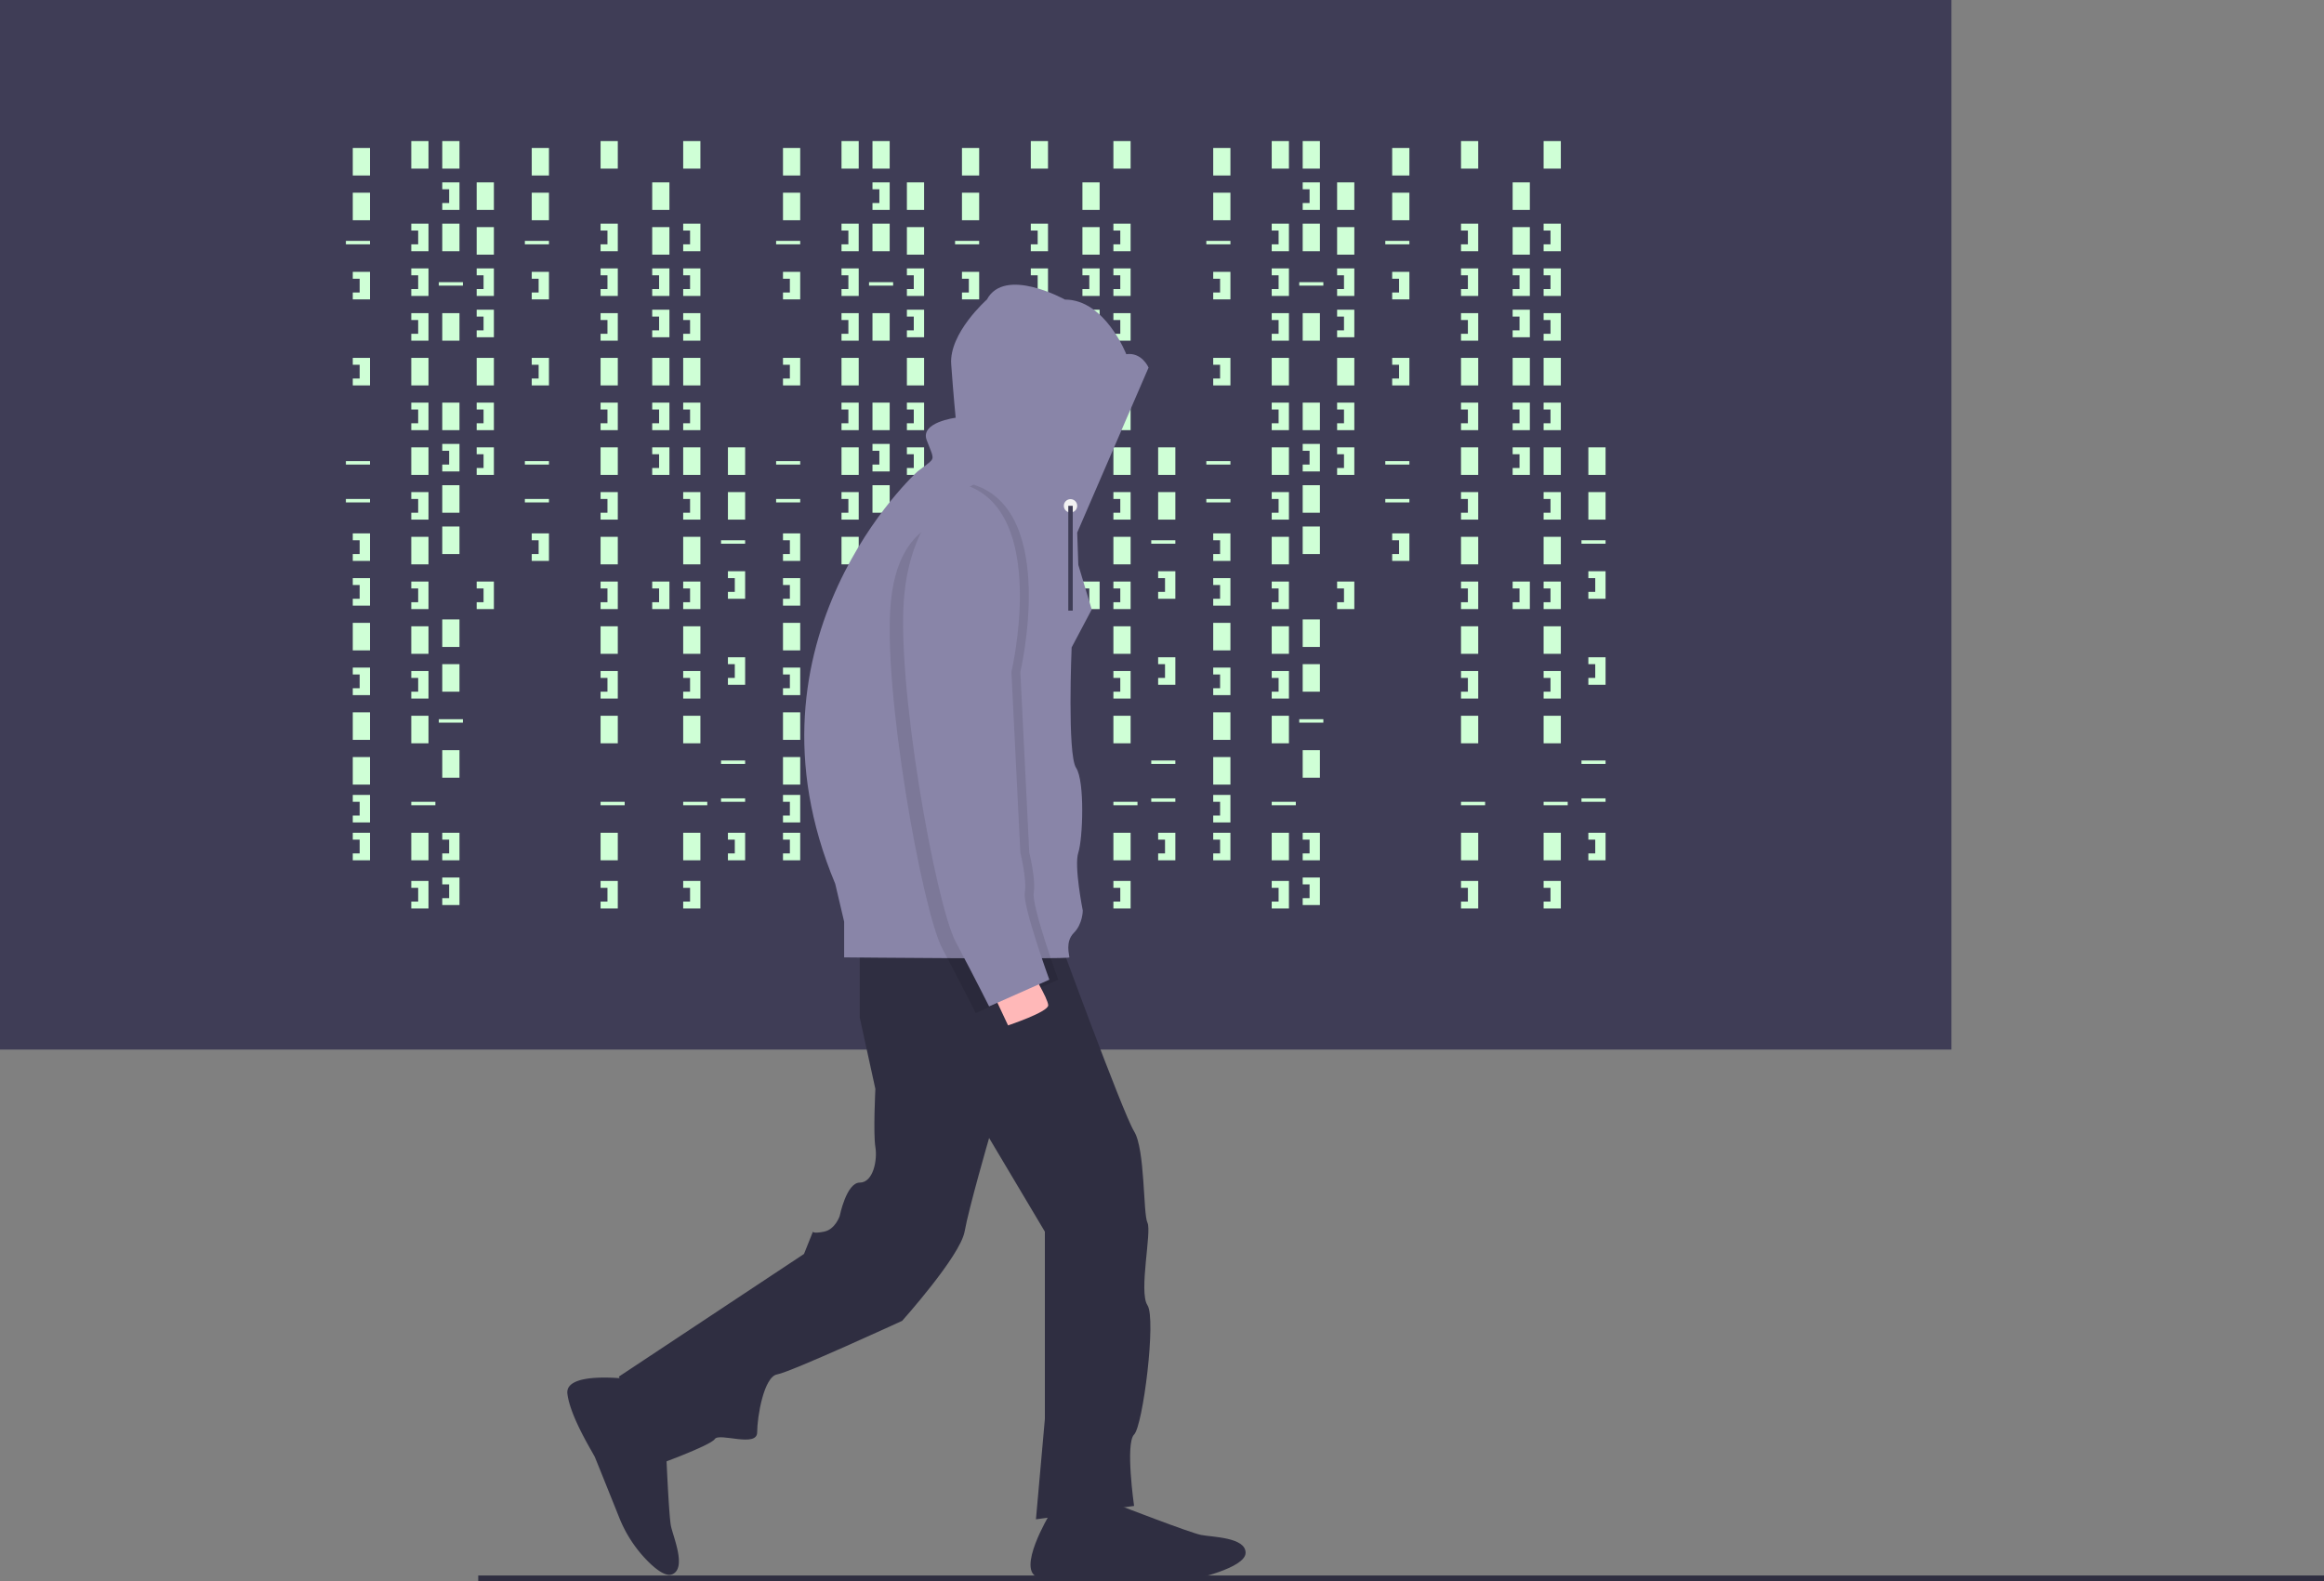 <svg xmlns="http://www.w3.org/2000/svg" data-name="Layer 1" width="1042.039" height="709.089" viewBox="0 0 1042.039 709.089" xmlns:xlink="http://www.w3.org/1999/xlink"><rect x="0" y="0" width="1042.039" height="709.089" fill="#808080" stroke="none"/><title>hacker_mind</title><rect width="875" height="470.679" fill="#3f3d56"/><rect x="158.179" y="66.358" width="7.716" height="12.346" fill="#cfffd6"/><rect x="184.414" y="63.272" width="7.716" height="12.346" fill="#cfffd6"/><rect x="198.302" y="63.272" width="7.716" height="12.346" fill="#cfffd6"/><rect x="198.302" y="100.309" width="7.716" height="12.346" fill="#cfffd6"/><rect x="213.735" y="81.79" width="7.716" height="12.346" fill="#cfffd6"/><rect x="213.735" y="101.852" width="7.716" height="12.346" fill="#cfffd6"/><rect x="198.302" y="140.432" width="7.716" height="12.346" fill="#cfffd6"/><rect x="213.735" y="160.494" width="7.716" height="12.346" fill="#cfffd6"/><rect x="198.302" y="236.111" width="7.716" height="12.346" fill="#cfffd6"/><rect x="184.414" y="160.494" width="7.716" height="12.346" fill="#cfffd6"/><rect x="158.179" y="86.42" width="7.716" height="12.346" fill="#cfffd6"/><rect x="158.179" y="279.321" width="7.716" height="12.346" fill="#cfffd6"/><rect x="158.179" y="319.444" width="7.716" height="12.346" fill="#cfffd6"/><rect x="158.179" y="339.506" width="7.716" height="12.346" fill="#cfffd6"/><rect x="155.093" y="108.025" width="10.802" height="1.543" fill="#cfffd6"/><rect x="196.759" y="126.543" width="10.802" height="1.543" fill="#cfffd6"/><rect x="155.093" y="206.79" width="10.802" height="1.543" fill="#cfffd6"/><rect x="155.093" y="223.765" width="10.802" height="1.543" fill="#cfffd6"/><rect x="196.759" y="322.531" width="10.802" height="1.543" fill="#cfffd6"/><rect x="184.414" y="359.568" width="10.802" height="1.543" fill="#cfffd6"/><polygon points="158.179 121.914 158.179 125 161.265 125 161.265 131.173 158.179 131.173 158.179 134.259 165.895 134.259 165.895 121.914 158.179 121.914" fill="#cfffd6"/><polygon points="184.414 100.309 184.414 103.395 187.5 103.395 187.5 109.568 184.414 109.568 184.414 112.654 192.13 112.654 192.13 100.309 184.414 100.309" fill="#cfffd6"/><polygon points="213.735 120.37 213.735 123.457 216.821 123.457 216.821 129.63 213.735 129.63 213.735 132.716 221.451 132.716 221.451 120.37 213.735 120.37" fill="#cfffd6"/><polygon points="213.735 180.556 213.735 183.642 216.821 183.642 216.821 189.815 213.735 189.815 213.735 192.901 221.451 192.901 221.451 180.556 213.735 180.556" fill="#cfffd6"/><polygon points="213.735 200.617 213.735 203.704 216.821 203.704 216.821 209.877 213.735 209.877 213.735 212.963 221.451 212.963 221.451 200.617 213.735 200.617" fill="#cfffd6"/><polygon points="213.735 138.889 213.735 141.975 216.821 141.975 216.821 148.148 213.735 148.148 213.735 151.235 221.451 151.235 221.451 138.889 213.735 138.889" fill="#cfffd6"/><polygon points="198.302 81.79 198.302 84.877 201.389 84.877 201.389 91.049 198.302 91.049 198.302 94.136 206.019 94.136 206.019 81.79 198.302 81.79" fill="#cfffd6"/><rect x="198.302" y="180.556" width="7.716" height="12.346" fill="#cfffd6"/><rect x="198.302" y="217.593" width="7.716" height="12.346" fill="#cfffd6"/><polygon points="198.302 199.074 198.302 202.16 201.389 202.16 201.389 208.333 198.302 208.333 198.302 211.42 206.019 211.42 206.019 199.074 198.302 199.074" fill="#cfffd6"/><polygon points="184.414 120.37 184.414 123.457 187.5 123.457 187.5 129.63 184.414 129.63 184.414 132.716 192.13 132.716 192.13 120.37 184.414 120.37" fill="#cfffd6"/><polygon points="184.414 140.432 184.414 143.519 187.5 143.519 187.5 149.691 184.414 149.691 184.414 152.778 192.13 152.778 192.13 140.432 184.414 140.432" fill="#cfffd6"/><rect x="184.414" y="200.617" width="7.716" height="12.346" fill="#cfffd6"/><polygon points="184.414 180.556 184.414 183.642 187.5 183.642 187.5 189.815 184.414 189.815 184.414 192.901 192.13 192.901 192.13 180.556 184.414 180.556" fill="#cfffd6"/><rect x="184.414" y="240.741" width="7.716" height="12.346" fill="#cfffd6"/><polygon points="184.414 220.679 184.414 223.765 187.5 223.765 187.5 229.938 184.414 229.938 184.414 233.025 192.13 233.025 192.13 220.679 184.414 220.679" fill="#cfffd6"/><rect x="184.414" y="280.864" width="7.716" height="12.346" fill="#cfffd6"/><rect x="198.302" y="277.778" width="7.716" height="12.346" fill="#cfffd6"/><polygon points="184.414 260.802 184.414 263.889 187.5 263.889 187.5 270.062 184.414 270.062 184.414 273.148 192.13 273.148 192.13 260.802 184.414 260.802" fill="#cfffd6"/><polygon points="213.735 260.802 213.735 263.889 216.821 263.889 216.821 270.062 213.735 270.062 213.735 273.148 221.451 273.148 221.451 260.802 213.735 260.802" fill="#cfffd6"/><rect x="292.438" y="81.79" width="7.716" height="12.346" fill="#cfffd6"/><rect x="292.438" y="101.852" width="7.716" height="12.346" fill="#cfffd6"/><rect x="292.438" y="160.494" width="7.716" height="12.346" fill="#cfffd6"/><polygon points="292.438 120.37 292.438 123.457 295.525 123.457 295.525 129.63 292.438 129.63 292.438 132.716 300.154 132.716 300.154 120.37 292.438 120.37" fill="#cfffd6"/><polygon points="292.438 180.556 292.438 183.642 295.525 183.642 295.525 189.815 292.438 189.815 292.438 192.901 300.154 192.901 300.154 180.556 292.438 180.556" fill="#cfffd6"/><polygon points="292.438 200.617 292.438 203.704 295.525 203.704 295.525 209.877 292.438 209.877 292.438 212.963 300.154 212.963 300.154 200.617 292.438 200.617" fill="#cfffd6"/><polygon points="292.438 138.889 292.438 141.975 295.525 141.975 295.525 148.148 292.438 148.148 292.438 151.235 300.154 151.235 300.154 138.889 292.438 138.889" fill="#cfffd6"/><polygon points="292.438 260.802 292.438 263.889 295.525 263.889 295.525 270.062 292.438 270.062 292.438 273.148 300.154 273.148 300.154 260.802 292.438 260.802" fill="#cfffd6"/><rect x="184.414" y="320.988" width="7.716" height="12.346" fill="#cfffd6"/><rect x="198.302" y="297.84" width="7.716" height="12.346" fill="#cfffd6"/><rect x="184.414" y="373.457" width="7.716" height="12.346" fill="#cfffd6"/><rect x="198.302" y="336.42" width="7.716" height="12.346" fill="#cfffd6"/><polygon points="184.414 300.926 184.414 304.012 187.5 304.012 187.5 310.185 184.414 310.185 184.414 313.272 192.13 313.272 192.13 300.926 184.414 300.926" fill="#cfffd6"/><polygon points="184.414 395.062 184.414 398.148 187.5 398.148 187.5 404.321 184.414 404.321 184.414 407.407 192.13 407.407 192.13 395.062 184.414 395.062" fill="#cfffd6"/><rect x="269.29" y="63.272" width="7.716" height="12.346" fill="#cfffd6"/><rect x="269.29" y="160.494" width="7.716" height="12.346" fill="#cfffd6"/><rect x="269.29" y="359.568" width="10.802" height="1.543" fill="#cfffd6"/><polygon points="269.29 100.309 269.29 103.395 272.377 103.395 272.377 109.568 269.29 109.568 269.29 112.654 277.006 112.654 277.006 100.309 269.29 100.309" fill="#cfffd6"/><polygon points="269.29 120.37 269.29 123.457 272.377 123.457 272.377 129.63 269.29 129.63 269.29 132.716 277.006 132.716 277.006 120.37 269.29 120.37" fill="#cfffd6"/><polygon points="269.29 140.432 269.29 143.519 272.377 143.519 272.377 149.691 269.29 149.691 269.29 152.778 277.006 152.778 277.006 140.432 269.29 140.432" fill="#cfffd6"/><rect x="269.29" y="200.617" width="7.716" height="12.346" fill="#cfffd6"/><polygon points="269.29 180.556 269.29 183.642 272.377 183.642 272.377 189.815 269.29 189.815 269.29 192.901 277.006 192.901 277.006 180.556 269.29 180.556" fill="#cfffd6"/><rect x="269.29" y="240.741" width="7.716" height="12.346" fill="#cfffd6"/><polygon points="269.29 220.679 269.29 223.765 272.377 223.765 272.377 229.938 269.29 229.938 269.29 233.025 277.006 233.025 277.006 220.679 269.29 220.679" fill="#cfffd6"/><rect x="269.29" y="280.864" width="7.716" height="12.346" fill="#cfffd6"/><polygon points="269.29 260.802 269.29 263.889 272.377 263.889 272.377 270.062 269.29 270.062 269.29 273.148 277.006 273.148 277.006 260.802 269.29 260.802" fill="#cfffd6"/><rect x="269.29" y="320.988" width="7.716" height="12.346" fill="#cfffd6"/><rect x="269.29" y="373.457" width="7.716" height="12.346" fill="#cfffd6"/><polygon points="269.29 300.926 269.29 304.012 272.377 304.012 272.377 310.185 269.29 310.185 269.29 313.272 277.006 313.272 277.006 300.926 269.29 300.926" fill="#cfffd6"/><polygon points="269.29 395.062 269.29 398.148 272.377 398.148 272.377 404.321 269.29 404.321 269.29 407.407 277.006 407.407 277.006 395.062 269.29 395.062" fill="#cfffd6"/><rect x="306.327" y="63.272" width="7.716" height="12.346" fill="#cfffd6"/><rect x="306.327" y="160.494" width="7.716" height="12.346" fill="#cfffd6"/><rect x="306.327" y="359.568" width="10.802" height="1.543" fill="#cfffd6"/><polygon points="306.327 100.309 306.327 103.395 309.414 103.395 309.414 109.568 306.327 109.568 306.327 112.654 314.043 112.654 314.043 100.309 306.327 100.309" fill="#cfffd6"/><polygon points="306.327 120.37 306.327 123.457 309.414 123.457 309.414 129.63 306.327 129.63 306.327 132.716 314.043 132.716 314.043 120.37 306.327 120.37" fill="#cfffd6"/><polygon points="306.327 140.432 306.327 143.519 309.414 143.519 309.414 149.691 306.327 149.691 306.327 152.778 314.043 152.778 314.043 140.432 306.327 140.432" fill="#cfffd6"/><rect x="306.327" y="200.617" width="7.716" height="12.346" fill="#cfffd6"/><polygon points="306.327 180.556 306.327 183.642 309.414 183.642 309.414 189.815 306.327 189.815 306.327 192.901 314.043 192.901 314.043 180.556 306.327 180.556" fill="#cfffd6"/><rect x="306.327" y="240.741" width="7.716" height="12.346" fill="#cfffd6"/><polygon points="306.327 220.679 306.327 223.765 309.414 223.765 309.414 229.938 306.327 229.938 306.327 233.025 314.043 233.025 314.043 220.679 306.327 220.679" fill="#cfffd6"/><rect x="306.327" y="280.864" width="7.716" height="12.346" fill="#cfffd6"/><polygon points="306.327 260.802 306.327 263.889 309.414 263.889 309.414 270.062 306.327 270.062 306.327 273.148 314.043 273.148 314.043 260.802 306.327 260.802" fill="#cfffd6"/><rect x="306.327" y="320.988" width="7.716" height="12.346" fill="#cfffd6"/><rect x="306.327" y="373.457" width="7.716" height="12.346" fill="#cfffd6"/><polygon points="306.327 300.926 306.327 304.012 309.414 304.012 309.414 310.185 306.327 310.185 306.327 313.272 314.043 313.272 314.043 300.926 306.327 300.926" fill="#cfffd6"/><polygon points="306.327 395.062 306.327 398.148 309.414 398.148 309.414 404.321 306.327 404.321 306.327 407.407 314.043 407.407 314.043 395.062 306.327 395.062" fill="#cfffd6"/><polygon points="198.302 373.457 198.302 376.543 201.389 376.543 201.389 382.716 198.302 382.716 198.302 385.802 206.019 385.802 206.019 373.457 198.302 373.457" fill="#cfffd6"/><polygon points="198.302 393.519 198.302 396.605 201.389 396.605 201.389 402.778 198.302 402.778 198.302 405.864 206.019 405.864 206.019 393.519 198.302 393.519" fill="#cfffd6"/><polygon points="158.179 160.494 158.179 163.58 161.265 163.58 161.265 169.753 158.179 169.753 158.179 172.84 165.895 172.84 165.895 160.494 158.179 160.494" fill="#cfffd6"/><polygon points="158.179 239.198 158.179 242.284 161.265 242.284 161.265 248.457 158.179 248.457 158.179 251.543 165.895 251.543 165.895 239.198 158.179 239.198" fill="#cfffd6"/><polygon points="158.179 259.259 158.179 262.346 161.265 262.346 161.265 268.519 158.179 268.519 158.179 271.605 165.895 271.605 165.895 259.259 158.179 259.259" fill="#cfffd6"/><polygon points="158.179 299.383 158.179 302.469 161.265 302.469 161.265 308.642 158.179 308.642 158.179 311.728 165.895 311.728 165.895 299.383 158.179 299.383" fill="#cfffd6"/><polygon points="158.179 356.481 158.179 359.568 161.265 359.568 161.265 365.741 158.179 365.741 158.179 368.827 165.895 368.827 165.895 356.481 158.179 356.481" fill="#cfffd6"/><polygon points="158.179 373.457 158.179 376.543 161.265 376.543 161.265 382.716 158.179 382.716 158.179 385.802 165.895 385.802 165.895 373.457 158.179 373.457" fill="#cfffd6"/><rect x="238.426" y="66.358" width="7.716" height="12.346" fill="#cfffd6"/><rect x="238.426" y="86.42" width="7.716" height="12.346" fill="#cfffd6"/><rect x="235.34" y="108.025" width="10.802" height="1.543" fill="#cfffd6"/><rect x="235.34" y="206.79" width="10.802" height="1.543" fill="#cfffd6"/><rect x="235.34" y="223.765" width="10.802" height="1.543" fill="#cfffd6"/><polygon points="238.426 121.914 238.426 125 241.512 125 241.512 131.173 238.426 131.173 238.426 134.259 246.142 134.259 246.142 121.914 238.426 121.914" fill="#cfffd6"/><polygon points="238.426 160.494 238.426 163.58 241.512 163.58 241.512 169.753 238.426 169.753 238.426 172.84 246.142 172.84 246.142 160.494 238.426 160.494" fill="#cfffd6"/><polygon points="238.426 239.198 238.426 242.284 241.512 242.284 241.512 248.457 238.426 248.457 238.426 251.543 246.142 251.543 246.142 239.198 238.426 239.198" fill="#cfffd6"/><rect x="326.389" y="200.617" width="7.716" height="12.346" fill="#cfffd6"/><rect x="326.389" y="220.679" width="7.716" height="12.346" fill="#cfffd6"/><rect x="323.302" y="242.284" width="10.802" height="1.543" fill="#cfffd6"/><rect x="323.302" y="341.049" width="10.802" height="1.543" fill="#cfffd6"/><rect x="323.302" y="358.025" width="10.802" height="1.543" fill="#cfffd6"/><polygon points="326.389 256.173 326.389 259.259 329.475 259.259 329.475 265.432 326.389 265.432 326.389 268.519 334.105 268.519 334.105 256.173 326.389 256.173" fill="#cfffd6"/><polygon points="326.389 294.753 326.389 297.84 329.475 297.84 329.475 304.012 326.389 304.012 326.389 307.099 334.105 307.099 334.105 294.753 326.389 294.753" fill="#cfffd6"/><polygon points="326.389 373.457 326.389 376.543 329.475 376.543 329.475 382.716 326.389 382.716 326.389 385.802 334.105 385.802 334.105 373.457 326.389 373.457" fill="#cfffd6"/><rect x="351.08" y="66.358" width="7.716" height="12.346" fill="#cfffd6"/><rect x="377.315" y="63.272" width="7.716" height="12.346" fill="#cfffd6"/><rect x="391.204" y="63.272" width="7.716" height="12.346" fill="#cfffd6"/><rect x="391.204" y="100.309" width="7.716" height="12.346" fill="#cfffd6"/><rect x="406.636" y="81.79" width="7.716" height="12.346" fill="#cfffd6"/><rect x="406.636" y="101.852" width="7.716" height="12.346" fill="#cfffd6"/><rect x="391.204" y="140.432" width="7.716" height="12.346" fill="#cfffd6"/><rect x="406.636" y="160.494" width="7.716" height="12.346" fill="#cfffd6"/><rect x="391.204" y="236.111" width="7.716" height="12.346" fill="#cfffd6"/><rect x="377.315" y="160.494" width="7.716" height="12.346" fill="#cfffd6"/><rect x="351.08" y="86.42" width="7.716" height="12.346" fill="#cfffd6"/><rect x="351.08" y="279.321" width="7.716" height="12.346" fill="#cfffd6"/><rect x="351.08" y="319.444" width="7.716" height="12.346" fill="#cfffd6"/><rect x="351.08" y="339.506" width="7.716" height="12.346" fill="#cfffd6"/><rect x="347.994" y="108.025" width="10.802" height="1.543" fill="#cfffd6"/><rect x="389.66" y="126.543" width="10.802" height="1.543" fill="#cfffd6"/><rect x="347.994" y="206.79" width="10.802" height="1.543" fill="#cfffd6"/><rect x="347.994" y="223.765" width="10.802" height="1.543" fill="#cfffd6"/><rect x="389.66" y="322.531" width="10.802" height="1.543" fill="#cfffd6"/><rect x="377.315" y="359.568" width="10.802" height="1.543" fill="#cfffd6"/><polygon points="351.08 121.914 351.08 125 354.167 125 354.167 131.173 351.08 131.173 351.08 134.259 358.796 134.259 358.796 121.914 351.08 121.914" fill="#cfffd6"/><polygon points="377.315 100.309 377.315 103.395 380.401 103.395 380.401 109.568 377.315 109.568 377.315 112.654 385.031 112.654 385.031 100.309 377.315 100.309" fill="#cfffd6"/><polygon points="406.636 120.37 406.636 123.457 409.722 123.457 409.722 129.63 406.636 129.63 406.636 132.716 414.352 132.716 414.352 120.37 406.636 120.37" fill="#cfffd6"/><polygon points="406.636 180.556 406.636 183.642 409.722 183.642 409.722 189.815 406.636 189.815 406.636 192.901 414.352 192.901 414.352 180.556 406.636 180.556" fill="#cfffd6"/><polygon points="406.636 200.617 406.636 203.704 409.722 203.704 409.722 209.877 406.636 209.877 406.636 212.963 414.352 212.963 414.352 200.617 406.636 200.617" fill="#cfffd6"/><polygon points="406.636 138.889 406.636 141.975 409.722 141.975 409.722 148.148 406.636 148.148 406.636 151.235 414.352 151.235 414.352 138.889 406.636 138.889" fill="#cfffd6"/><polygon points="391.204 81.79 391.204 84.877 394.29 84.877 394.29 91.049 391.204 91.049 391.204 94.136 398.92 94.136 398.92 81.79 391.204 81.79" fill="#cfffd6"/><rect x="391.204" y="180.556" width="7.716" height="12.346" fill="#cfffd6"/><rect x="391.204" y="217.593" width="7.716" height="12.346" fill="#cfffd6"/><polygon points="391.204 199.074 391.204 202.16 394.29 202.16 394.29 208.333 391.204 208.333 391.204 211.42 398.92 211.42 398.92 199.074 391.204 199.074" fill="#cfffd6"/><polygon points="377.315 120.37 377.315 123.457 380.401 123.457 380.401 129.63 377.315 129.63 377.315 132.716 385.031 132.716 385.031 120.37 377.315 120.37" fill="#cfffd6"/><polygon points="377.315 140.432 377.315 143.519 380.401 143.519 380.401 149.691 377.315 149.691 377.315 152.778 385.031 152.778 385.031 140.432 377.315 140.432" fill="#cfffd6"/><rect x="377.315" y="200.617" width="7.716" height="12.346" fill="#cfffd6"/><polygon points="377.315 180.556 377.315 183.642 380.401 183.642 380.401 189.815 377.315 189.815 377.315 192.901 385.031 192.901 385.031 180.556 377.315 180.556" fill="#cfffd6"/><rect x="377.315" y="240.741" width="7.716" height="12.346" fill="#cfffd6"/><polygon points="377.315 220.679 377.315 223.765 380.401 223.765 380.401 229.938 377.315 229.938 377.315 233.025 385.031 233.025 385.031 220.679 377.315 220.679" fill="#cfffd6"/><rect x="377.315" y="280.864" width="7.716" height="12.346" fill="#cfffd6"/><rect x="391.204" y="277.778" width="7.716" height="12.346" fill="#cfffd6"/><polygon points="377.315 260.802 377.315 263.889 380.401 263.889 380.401 270.062 377.315 270.062 377.315 273.148 385.031 273.148 385.031 260.802 377.315 260.802" fill="#cfffd6"/><polygon points="406.636 260.802 406.636 263.889 409.722 263.889 409.722 270.062 406.636 270.062 406.636 273.148 414.352 273.148 414.352 260.802 406.636 260.802" fill="#cfffd6"/><rect x="485.34" y="81.79" width="7.716" height="12.346" fill="#cfffd6"/><rect x="485.34" y="101.852" width="7.716" height="12.346" fill="#cfffd6"/><rect x="485.34" y="160.494" width="7.716" height="12.346" fill="#cfffd6"/><polygon points="485.34 120.37 485.34 123.457 488.426 123.457 488.426 129.63 485.34 129.63 485.34 132.716 493.056 132.716 493.056 120.37 485.34 120.37" fill="#cfffd6"/><polygon points="485.34 180.556 485.34 183.642 488.426 183.642 488.426 189.815 485.34 189.815 485.34 192.901 493.056 192.901 493.056 180.556 485.34 180.556" fill="#cfffd6"/><polygon points="485.34 200.617 485.34 203.704 488.426 203.704 488.426 209.877 485.34 209.877 485.34 212.963 493.056 212.963 493.056 200.617 485.34 200.617" fill="#cfffd6"/><polygon points="485.34 138.889 485.34 141.975 488.426 141.975 488.426 148.148 485.34 148.148 485.34 151.235 493.056 151.235 493.056 138.889 485.34 138.889" fill="#cfffd6"/><polygon points="485.34 260.802 485.34 263.889 488.426 263.889 488.426 270.062 485.34 270.062 485.34 273.148 493.056 273.148 493.056 260.802 485.34 260.802" fill="#cfffd6"/><rect x="377.315" y="320.988" width="7.716" height="12.346" fill="#cfffd6"/><rect x="391.204" y="297.84" width="7.716" height="12.346" fill="#cfffd6"/><rect x="377.315" y="373.457" width="7.716" height="12.346" fill="#cfffd6"/><rect x="391.204" y="336.42" width="7.716" height="12.346" fill="#cfffd6"/><polygon points="377.315 300.926 377.315 304.012 380.401 304.012 380.401 310.185 377.315 310.185 377.315 313.272 385.031 313.272 385.031 300.926 377.315 300.926" fill="#cfffd6"/><polygon points="377.315 395.062 377.315 398.148 380.401 398.148 380.401 404.321 377.315 404.321 377.315 407.407 385.031 407.407 385.031 395.062 377.315 395.062" fill="#cfffd6"/><rect x="462.191" y="63.272" width="7.716" height="12.346" fill="#cfffd6"/><rect x="462.191" y="160.494" width="7.716" height="12.346" fill="#cfffd6"/><rect x="462.191" y="359.568" width="10.802" height="1.543" fill="#cfffd6"/><polygon points="462.191 100.309 462.191 103.395 465.278 103.395 465.278 109.568 462.191 109.568 462.191 112.654 469.907 112.654 469.907 100.309 462.191 100.309" fill="#cfffd6"/><polygon points="462.191 120.37 462.191 123.457 465.278 123.457 465.278 129.63 462.191 129.63 462.191 132.716 469.907 132.716 469.907 120.37 462.191 120.37" fill="#cfffd6"/><polygon points="462.191 140.432 462.191 143.519 465.278 143.519 465.278 149.691 462.191 149.691 462.191 152.778 469.907 152.778 469.907 140.432 462.191 140.432" fill="#cfffd6"/><rect x="462.191" y="200.617" width="7.716" height="12.346" fill="#cfffd6"/><polygon points="462.191 180.556 462.191 183.642 465.278 183.642 465.278 189.815 462.191 189.815 462.191 192.901 469.907 192.901 469.907 180.556 462.191 180.556" fill="#cfffd6"/><rect x="462.191" y="240.741" width="7.716" height="12.346" fill="#cfffd6"/><polygon points="462.191 220.679 462.191 223.765 465.278 223.765 465.278 229.938 462.191 229.938 462.191 233.025 469.907 233.025 469.907 220.679 462.191 220.679" fill="#cfffd6"/><rect x="462.191" y="280.864" width="7.716" height="12.346" fill="#cfffd6"/><polygon points="462.191 260.802 462.191 263.889 465.278 263.889 465.278 270.062 462.191 270.062 462.191 273.148 469.907 273.148 469.907 260.802 462.191 260.802" fill="#cfffd6"/><rect x="462.191" y="320.988" width="7.716" height="12.346" fill="#cfffd6"/><rect x="462.191" y="373.457" width="7.716" height="12.346" fill="#cfffd6"/><polygon points="462.191 300.926 462.191 304.012 465.278 304.012 465.278 310.185 462.191 310.185 462.191 313.272 469.907 313.272 469.907 300.926 462.191 300.926" fill="#cfffd6"/><polygon points="462.191 395.062 462.191 398.148 465.278 398.148 465.278 404.321 462.191 404.321 462.191 407.407 469.907 407.407 469.907 395.062 462.191 395.062" fill="#cfffd6"/><rect x="499.228" y="63.272" width="7.716" height="12.346" fill="#cfffd6"/><rect x="499.228" y="160.494" width="7.716" height="12.346" fill="#cfffd6"/><rect x="499.228" y="359.568" width="10.802" height="1.543" fill="#cfffd6"/><polygon points="499.228 100.309 499.228 103.395 502.315 103.395 502.315 109.568 499.228 109.568 499.228 112.654 506.944 112.654 506.944 100.309 499.228 100.309" fill="#cfffd6"/><polygon points="499.228 120.37 499.228 123.457 502.315 123.457 502.315 129.63 499.228 129.63 499.228 132.716 506.944 132.716 506.944 120.37 499.228 120.37" fill="#cfffd6"/><polygon points="499.228 140.432 499.228 143.519 502.315 143.519 502.315 149.691 499.228 149.691 499.228 152.778 506.944 152.778 506.944 140.432 499.228 140.432" fill="#cfffd6"/><rect x="499.228" y="200.617" width="7.716" height="12.346" fill="#cfffd6"/><polygon points="499.228 180.556 499.228 183.642 502.315 183.642 502.315 189.815 499.228 189.815 499.228 192.901 506.944 192.901 506.944 180.556 499.228 180.556" fill="#cfffd6"/><rect x="499.228" y="240.741" width="7.716" height="12.346" fill="#cfffd6"/><polygon points="499.228 220.679 499.228 223.765 502.315 223.765 502.315 229.938 499.228 229.938 499.228 233.025 506.944 233.025 506.944 220.679 499.228 220.679" fill="#cfffd6"/><rect x="499.228" y="280.864" width="7.716" height="12.346" fill="#cfffd6"/><polygon points="499.228 260.802 499.228 263.889 502.315 263.889 502.315 270.062 499.228 270.062 499.228 273.148 506.944 273.148 506.944 260.802 499.228 260.802" fill="#cfffd6"/><rect x="499.228" y="320.988" width="7.716" height="12.346" fill="#cfffd6"/><rect x="499.228" y="373.457" width="7.716" height="12.346" fill="#cfffd6"/><polygon points="499.228 300.926 499.228 304.012 502.315 304.012 502.315 310.185 499.228 310.185 499.228 313.272 506.944 313.272 506.944 300.926 499.228 300.926" fill="#cfffd6"/><polygon points="499.228 395.062 499.228 398.148 502.315 398.148 502.315 404.321 499.228 404.321 499.228 407.407 506.944 407.407 506.944 395.062 499.228 395.062" fill="#cfffd6"/><polygon points="391.204 373.457 391.204 376.543 394.29 376.543 394.29 382.716 391.204 382.716 391.204 385.802 398.92 385.802 398.92 373.457 391.204 373.457" fill="#cfffd6"/><polygon points="391.204 393.519 391.204 396.605 394.29 396.605 394.29 402.778 391.204 402.778 391.204 405.864 398.92 405.864 398.92 393.519 391.204 393.519" fill="#cfffd6"/><polygon points="351.08 160.494 351.08 163.58 354.167 163.58 354.167 169.753 351.08 169.753 351.08 172.84 358.796 172.84 358.796 160.494 351.08 160.494" fill="#cfffd6"/><polygon points="351.08 239.198 351.08 242.284 354.167 242.284 354.167 248.457 351.08 248.457 351.08 251.543 358.796 251.543 358.796 239.198 351.08 239.198" fill="#cfffd6"/><polygon points="351.08 259.259 351.08 262.346 354.167 262.346 354.167 268.519 351.08 268.519 351.08 271.605 358.796 271.605 358.796 259.259 351.08 259.259" fill="#cfffd6"/><polygon points="351.08 299.383 351.08 302.469 354.167 302.469 354.167 308.642 351.08 308.642 351.08 311.728 358.796 311.728 358.796 299.383 351.08 299.383" fill="#cfffd6"/><polygon points="351.08 356.481 351.08 359.568 354.167 359.568 354.167 365.741 351.08 365.741 351.08 368.827 358.796 368.827 358.796 356.481 351.08 356.481" fill="#cfffd6"/><polygon points="351.08 373.457 351.08 376.543 354.167 376.543 354.167 382.716 351.08 382.716 351.08 385.802 358.796 385.802 358.796 373.457 351.08 373.457" fill="#cfffd6"/><rect x="431.327" y="66.358" width="7.716" height="12.346" fill="#cfffd6"/><rect x="431.327" y="86.42" width="7.716" height="12.346" fill="#cfffd6"/><rect x="428.241" y="108.025" width="10.802" height="1.543" fill="#cfffd6"/><rect x="428.241" y="206.79" width="10.802" height="1.543" fill="#cfffd6"/><rect x="428.241" y="223.765" width="10.802" height="1.543" fill="#cfffd6"/><polygon points="431.327 121.914 431.327 125 434.414 125 434.414 131.173 431.327 131.173 431.327 134.259 439.043 134.259 439.043 121.914 431.327 121.914" fill="#cfffd6"/><polygon points="431.327 160.494 431.327 163.58 434.414 163.58 434.414 169.753 431.327 169.753 431.327 172.84 439.043 172.84 439.043 160.494 431.327 160.494" fill="#cfffd6"/><polygon points="431.327 239.198 431.327 242.284 434.414 242.284 434.414 248.457 431.327 248.457 431.327 251.543 439.043 251.543 439.043 239.198 431.327 239.198" fill="#cfffd6"/><rect x="519.29" y="200.617" width="7.716" height="12.346" fill="#cfffd6"/><rect x="519.29" y="220.679" width="7.716" height="12.346" fill="#cfffd6"/><rect x="516.204" y="242.284" width="10.802" height="1.543" fill="#cfffd6"/><rect x="516.204" y="341.049" width="10.802" height="1.543" fill="#cfffd6"/><rect x="516.204" y="358.025" width="10.802" height="1.543" fill="#cfffd6"/><polygon points="519.29 256.173 519.29 259.259 522.377 259.259 522.377 265.432 519.29 265.432 519.29 268.519 527.006 268.519 527.006 256.173 519.29 256.173" fill="#cfffd6"/><polygon points="519.29 294.753 519.29 297.84 522.377 297.84 522.377 304.012 519.29 304.012 519.29 307.099 527.006 307.099 527.006 294.753 519.29 294.753" fill="#cfffd6"/><polygon points="519.29 373.457 519.29 376.543 522.377 376.543 522.377 382.716 519.29 382.716 519.29 385.802 527.006 385.802 527.006 373.457 519.29 373.457" fill="#cfffd6"/><rect x="543.981" y="66.358" width="7.716" height="12.346" fill="#cfffd6"/><rect x="570.216" y="63.272" width="7.716" height="12.346" fill="#cfffd6"/><rect x="584.105" y="63.272" width="7.716" height="12.346" fill="#cfffd6"/><rect x="584.105" y="100.309" width="7.716" height="12.346" fill="#cfffd6"/><rect x="599.537" y="81.79" width="7.716" height="12.346" fill="#cfffd6"/><rect x="599.537" y="101.852" width="7.716" height="12.346" fill="#cfffd6"/><rect x="584.105" y="140.432" width="7.716" height="12.346" fill="#cfffd6"/><rect x="599.537" y="160.494" width="7.716" height="12.346" fill="#cfffd6"/><rect x="584.105" y="236.111" width="7.716" height="12.346" fill="#cfffd6"/><rect x="570.216" y="160.494" width="7.716" height="12.346" fill="#cfffd6"/><rect x="543.981" y="86.42" width="7.716" height="12.346" fill="#cfffd6"/><rect x="543.981" y="279.321" width="7.716" height="12.346" fill="#cfffd6"/><rect x="543.981" y="319.444" width="7.716" height="12.346" fill="#cfffd6"/><rect x="543.981" y="339.506" width="7.716" height="12.346" fill="#cfffd6"/><rect x="540.895" y="108.025" width="10.802" height="1.543" fill="#cfffd6"/><rect x="582.562" y="126.543" width="10.802" height="1.543" fill="#cfffd6"/><rect x="540.895" y="206.79" width="10.802" height="1.543" fill="#cfffd6"/><rect x="540.895" y="223.765" width="10.802" height="1.543" fill="#cfffd6"/><rect x="582.562" y="322.531" width="10.802" height="1.543" fill="#cfffd6"/><rect x="570.216" y="359.568" width="10.802" height="1.543" fill="#cfffd6"/><polygon points="543.981 121.914 543.981 125 547.068 125 547.068 131.173 543.981 131.173 543.981 134.259 551.698 134.259 551.698 121.914 543.981 121.914" fill="#cfffd6"/><polygon points="570.216 100.309 570.216 103.395 573.302 103.395 573.302 109.568 570.216 109.568 570.216 112.654 577.932 112.654 577.932 100.309 570.216 100.309" fill="#cfffd6"/><polygon points="599.537 120.37 599.537 123.457 602.623 123.457 602.623 129.63 599.537 129.63 599.537 132.716 607.253 132.716 607.253 120.37 599.537 120.37" fill="#cfffd6"/><polygon points="599.537 180.556 599.537 183.642 602.623 183.642 602.623 189.815 599.537 189.815 599.537 192.901 607.253 192.901 607.253 180.556 599.537 180.556" fill="#cfffd6"/><polygon points="599.537 200.617 599.537 203.704 602.623 203.704 602.623 209.877 599.537 209.877 599.537 212.963 607.253 212.963 607.253 200.617 599.537 200.617" fill="#cfffd6"/><polygon points="599.537 138.889 599.537 141.975 602.623 141.975 602.623 148.148 599.537 148.148 599.537 151.235 607.253 151.235 607.253 138.889 599.537 138.889" fill="#cfffd6"/><polygon points="584.105 81.79 584.105 84.877 587.191 84.877 587.191 91.049 584.105 91.049 584.105 94.136 591.821 94.136 591.821 81.79 584.105 81.79" fill="#cfffd6"/><rect x="584.105" y="180.556" width="7.716" height="12.346" fill="#cfffd6"/><rect x="584.105" y="217.593" width="7.716" height="12.346" fill="#cfffd6"/><polygon points="584.105 199.074 584.105 202.16 587.191 202.16 587.191 208.333 584.105 208.333 584.105 211.42 591.821 211.42 591.821 199.074 584.105 199.074" fill="#cfffd6"/><polygon points="570.216 120.37 570.216 123.457 573.302 123.457 573.302 129.63 570.216 129.63 570.216 132.716 577.932 132.716 577.932 120.37 570.216 120.37" fill="#cfffd6"/><polygon points="570.216 140.432 570.216 143.519 573.302 143.519 573.302 149.691 570.216 149.691 570.216 152.778 577.932 152.778 577.932 140.432 570.216 140.432" fill="#cfffd6"/><rect x="570.216" y="200.617" width="7.716" height="12.346" fill="#cfffd6"/><polygon points="570.216 180.556 570.216 183.642 573.302 183.642 573.302 189.815 570.216 189.815 570.216 192.901 577.932 192.901 577.932 180.556 570.216 180.556" fill="#cfffd6"/><rect x="570.216" y="240.741" width="7.716" height="12.346" fill="#cfffd6"/><polygon points="570.216 220.679 570.216 223.765 573.302 223.765 573.302 229.938 570.216 229.938 570.216 233.025 577.932 233.025 577.932 220.679 570.216 220.679" fill="#cfffd6"/><rect x="570.216" y="280.864" width="7.716" height="12.346" fill="#cfffd6"/><rect x="584.105" y="277.778" width="7.716" height="12.346" fill="#cfffd6"/><polygon points="570.216 260.802 570.216 263.889 573.302 263.889 573.302 270.062 570.216 270.062 570.216 273.148 577.932 273.148 577.932 260.802 570.216 260.802" fill="#cfffd6"/><polygon points="599.537 260.802 599.537 263.889 602.623 263.889 602.623 270.062 599.537 270.062 599.537 273.148 607.253 273.148 607.253 260.802 599.537 260.802" fill="#cfffd6"/><rect x="678.241" y="81.79" width="7.716" height="12.346" fill="#cfffd6"/><rect x="678.241" y="101.852" width="7.716" height="12.346" fill="#cfffd6"/><rect x="678.241" y="160.494" width="7.716" height="12.346" fill="#cfffd6"/><polygon points="678.241 120.37 678.241 123.457 681.327 123.457 681.327 129.63 678.241 129.63 678.241 132.716 685.957 132.716 685.957 120.37 678.241 120.37" fill="#cfffd6"/><polygon points="678.241 180.556 678.241 183.642 681.327 183.642 681.327 189.815 678.241 189.815 678.241 192.901 685.957 192.901 685.957 180.556 678.241 180.556" fill="#cfffd6"/><polygon points="678.241 200.617 678.241 203.704 681.327 203.704 681.327 209.877 678.241 209.877 678.241 212.963 685.957 212.963 685.957 200.617 678.241 200.617" fill="#cfffd6"/><polygon points="678.241 138.889 678.241 141.975 681.327 141.975 681.327 148.148 678.241 148.148 678.241 151.235 685.957 151.235 685.957 138.889 678.241 138.889" fill="#cfffd6"/><polygon points="678.241 260.802 678.241 263.889 681.327 263.889 681.327 270.062 678.241 270.062 678.241 273.148 685.957 273.148 685.957 260.802 678.241 260.802" fill="#cfffd6"/><rect x="570.216" y="320.988" width="7.716" height="12.346" fill="#cfffd6"/><rect x="584.105" y="297.84" width="7.716" height="12.346" fill="#cfffd6"/><rect x="570.216" y="373.457" width="7.716" height="12.346" fill="#cfffd6"/><rect x="584.105" y="336.42" width="7.716" height="12.346" fill="#cfffd6"/><polygon points="570.216 300.926 570.216 304.012 573.302 304.012 573.302 310.185 570.216 310.185 570.216 313.272 577.932 313.272 577.932 300.926 570.216 300.926" fill="#cfffd6"/><polygon points="570.216 395.062 570.216 398.148 573.302 398.148 573.302 404.321 570.216 404.321 570.216 407.407 577.932 407.407 577.932 395.062 570.216 395.062" fill="#cfffd6"/><rect x="655.093" y="63.272" width="7.716" height="12.346" fill="#cfffd6"/><rect x="655.093" y="160.494" width="7.716" height="12.346" fill="#cfffd6"/><rect x="655.093" y="359.568" width="10.802" height="1.543" fill="#cfffd6"/><polygon points="655.093 100.309 655.093 103.395 658.179 103.395 658.179 109.568 655.093 109.568 655.093 112.654 662.809 112.654 662.809 100.309 655.093 100.309" fill="#cfffd6"/><polygon points="655.093 120.37 655.093 123.457 658.179 123.457 658.179 129.63 655.093 129.63 655.093 132.716 662.809 132.716 662.809 120.37 655.093 120.37" fill="#cfffd6"/><polygon points="655.093 140.432 655.093 143.519 658.179 143.519 658.179 149.691 655.093 149.691 655.093 152.778 662.809 152.778 662.809 140.432 655.093 140.432" fill="#cfffd6"/><rect x="655.093" y="200.617" width="7.716" height="12.346" fill="#cfffd6"/><polygon points="655.093 180.556 655.093 183.642 658.179 183.642 658.179 189.815 655.093 189.815 655.093 192.901 662.809 192.901 662.809 180.556 655.093 180.556" fill="#cfffd6"/><rect x="655.093" y="240.741" width="7.716" height="12.346" fill="#cfffd6"/><polygon points="655.093 220.679 655.093 223.765 658.179 223.765 658.179 229.938 655.093 229.938 655.093 233.025 662.809 233.025 662.809 220.679 655.093 220.679" fill="#cfffd6"/><rect x="655.093" y="280.864" width="7.716" height="12.346" fill="#cfffd6"/><polygon points="655.093 260.802 655.093 263.889 658.179 263.889 658.179 270.062 655.093 270.062 655.093 273.148 662.809 273.148 662.809 260.802 655.093 260.802" fill="#cfffd6"/><rect x="655.093" y="320.988" width="7.716" height="12.346" fill="#cfffd6"/><rect x="655.093" y="373.457" width="7.716" height="12.346" fill="#cfffd6"/><polygon points="655.093 300.926 655.093 304.012 658.179 304.012 658.179 310.185 655.093 310.185 655.093 313.272 662.809 313.272 662.809 300.926 655.093 300.926" fill="#cfffd6"/><polygon points="655.093 395.062 655.093 398.148 658.179 398.148 658.179 404.321 655.093 404.321 655.093 407.407 662.809 407.407 662.809 395.062 655.093 395.062" fill="#cfffd6"/><rect x="692.13" y="63.272" width="7.716" height="12.346" fill="#cfffd6"/><rect x="692.13" y="160.494" width="7.716" height="12.346" fill="#cfffd6"/><rect x="692.13" y="359.568" width="10.802" height="1.543" fill="#cfffd6"/><polygon points="692.13 100.309 692.13 103.395 695.216 103.395 695.216 109.568 692.13 109.568 692.13 112.654 699.846 112.654 699.846 100.309 692.13 100.309" fill="#cfffd6"/><polygon points="692.13 120.37 692.13 123.457 695.216 123.457 695.216 129.63 692.13 129.63 692.13 132.716 699.846 132.716 699.846 120.37 692.13 120.37" fill="#cfffd6"/><polygon points="692.13 140.432 692.13 143.519 695.216 143.519 695.216 149.691 692.13 149.691 692.13 152.778 699.846 152.778 699.846 140.432 692.13 140.432" fill="#cfffd6"/><rect x="692.13" y="200.617" width="7.716" height="12.346" fill="#cfffd6"/><polygon points="692.13 180.556 692.13 183.642 695.216 183.642 695.216 189.815 692.13 189.815 692.13 192.901 699.846 192.901 699.846 180.556 692.13 180.556" fill="#cfffd6"/><rect x="692.13" y="240.741" width="7.716" height="12.346" fill="#cfffd6"/><polygon points="692.13 220.679 692.13 223.765 695.216 223.765 695.216 229.938 692.13 229.938 692.13 233.025 699.846 233.025 699.846 220.679 692.13 220.679" fill="#cfffd6"/><rect x="692.13" y="280.864" width="7.716" height="12.346" fill="#cfffd6"/><polygon points="692.13 260.802 692.13 263.889 695.216 263.889 695.216 270.062 692.13 270.062 692.13 273.148 699.846 273.148 699.846 260.802 692.13 260.802" fill="#cfffd6"/><rect x="692.13" y="320.988" width="7.716" height="12.346" fill="#cfffd6"/><rect x="692.13" y="373.457" width="7.716" height="12.346" fill="#cfffd6"/><polygon points="692.13 300.926 692.13 304.012 695.216 304.012 695.216 310.185 692.13 310.185 692.13 313.272 699.846 313.272 699.846 300.926 692.13 300.926" fill="#cfffd6"/><polygon points="692.13 395.062 692.13 398.148 695.216 398.148 695.216 404.321 692.13 404.321 692.13 407.407 699.846 407.407 699.846 395.062 692.13 395.062" fill="#cfffd6"/><polygon points="584.105 373.457 584.105 376.543 587.191 376.543 587.191 382.716 584.105 382.716 584.105 385.802 591.821 385.802 591.821 373.457 584.105 373.457" fill="#cfffd6"/><polygon points="584.105 393.519 584.105 396.605 587.191 396.605 587.191 402.778 584.105 402.778 584.105 405.864 591.821 405.864 591.821 393.519 584.105 393.519" fill="#cfffd6"/><polygon points="543.981 160.494 543.981 163.58 547.068 163.58 547.068 169.753 543.981 169.753 543.981 172.84 551.698 172.84 551.698 160.494 543.981 160.494" fill="#cfffd6"/><polygon points="543.981 239.198 543.981 242.284 547.068 242.284 547.068 248.457 543.981 248.457 543.981 251.543 551.698 251.543 551.698 239.198 543.981 239.198" fill="#cfffd6"/><polygon points="543.981 259.259 543.981 262.346 547.068 262.346 547.068 268.519 543.981 268.519 543.981 271.605 551.698 271.605 551.698 259.259 543.981 259.259" fill="#cfffd6"/><polygon points="543.981 299.383 543.981 302.469 547.068 302.469 547.068 308.642 543.981 308.642 543.981 311.728 551.698 311.728 551.698 299.383 543.981 299.383" fill="#cfffd6"/><polygon points="543.981 356.481 543.981 359.568 547.068 359.568 547.068 365.741 543.981 365.741 543.981 368.827 551.698 368.827 551.698 356.481 543.981 356.481" fill="#cfffd6"/><polygon points="543.981 373.457 543.981 376.543 547.068 376.543 547.068 382.716 543.981 382.716 543.981 385.802 551.698 385.802 551.698 373.457 543.981 373.457" fill="#cfffd6"/><rect x="624.228" y="66.358" width="7.716" height="12.346" fill="#cfffd6"/><rect x="624.228" y="86.42" width="7.716" height="12.346" fill="#cfffd6"/><rect x="621.142" y="108.025" width="10.802" height="1.543" fill="#cfffd6"/><rect x="621.142" y="206.79" width="10.802" height="1.543" fill="#cfffd6"/><rect x="621.142" y="223.765" width="10.802" height="1.543" fill="#cfffd6"/><polygon points="624.228 121.914 624.228 125 627.315 125 627.315 131.173 624.228 131.173 624.228 134.259 631.944 134.259 631.944 121.914 624.228 121.914" fill="#cfffd6"/><polygon points="624.228 160.494 624.228 163.58 627.315 163.58 627.315 169.753 624.228 169.753 624.228 172.84 631.944 172.84 631.944 160.494 624.228 160.494" fill="#cfffd6"/><polygon points="624.228 239.198 624.228 242.284 627.315 242.284 627.315 248.457 624.228 248.457 624.228 251.543 631.944 251.543 631.944 239.198 624.228 239.198" fill="#cfffd6"/><rect x="712.191" y="200.617" width="7.716" height="12.346" fill="#cfffd6"/><rect x="712.191" y="220.679" width="7.716" height="12.346" fill="#cfffd6"/><rect x="709.105" y="242.284" width="10.802" height="1.543" fill="#cfffd6"/><rect x="709.105" y="341.049" width="10.802" height="1.543" fill="#cfffd6"/><rect x="709.105" y="358.025" width="10.802" height="1.543" fill="#cfffd6"/><polygon points="712.191 256.173 712.191 259.259 715.278 259.259 715.278 265.432 712.191 265.432 712.191 268.519 719.907 268.519 719.907 256.173 712.191 256.173" fill="#cfffd6"/><polygon points="712.191 294.753 712.191 297.84 715.278 297.84 715.278 304.012 712.191 304.012 712.191 307.099 719.907 307.099 719.907 294.753 712.191 294.753" fill="#cfffd6"/><polygon points="712.191 373.457 712.191 376.543 715.278 376.543 715.278 382.716 712.191 382.716 712.191 385.802 719.907 385.802 719.907 373.457 712.191 373.457" fill="#cfffd6"/><rect x="214.435" y="706.534" width="827.604" height="2.554" fill="#2f2e41"/><path d="M464.48,499.795v52l7,32s-1,20,0,26-1,16-7,16-9,15-9,15-2,6-7,7-5,0-5,0l-4,10-83,55,16,40s25-9,27-12,19,4,19-3,3-25,9-26,56-24,56-24,26-29,28-40,11-42,11-42l25,42v84l-4,45,44-6s-4-28,0-32,10-52,6-58,2-33,0-37-1-33-6-41-35-90-35-90Z" transform="translate(-78.98 -95.456)" fill="#2f2e41"/><path d="M549.48,774.795s-15,25-5,28,29,0,31,0,38,1,38,1,24-5,24-12-15-7-20-8-36-13-36-13Z" transform="translate(-78.98 -95.456)" fill="#2f2e41"/><path d="M361.073,713.923s-28.902-3.827-27.681,6.541,11.527,26.611,12.322,28.446c.538,1.243,6.854,16.978,10.875,27.006a58.476,58.476,0,0,0,12.835,19.652c3.931,3.929,8.216,7.079,11.026,5.862,6.423-2.782.461-16.547-.608-21.532s-2.38-38.201-2.38-38.201Z" transform="translate(-78.98 -95.456)" fill="#2f2e41"/><path d="M561.98,334.295l32-74s-3-7-10-6c0,0-9.5-24.5-27.5-24.5,0,0-27-15-35,0,0,0-17,15-16,29s2,24,2,24-16,2-13,10,4,8,0,11l-4,3s-83,75-37,185l4,17v16s101,1,101,0-2-7,2-11,4-10,4-10-4-20-2-26,3-32-1-38-2-54-2-54l9-17-3-10-3-10Z" transform="translate(-78.98 -95.456)" fill="#8985a8"/><path d="M553.48,534.795s-12-33-11-39-2-18-2-18l-4-81s17-72-21-84c0,0-9.615,4.196-17.494,17.697-7.791,3.47-17.244,12.252-19.506,34.303-4,39,14,139,23,156s15,29,15,29l9.406-4.181c.388.77.594,1.181.594,1.181Z" transform="translate(-78.98 -95.456)" opacity="0.1"/><circle cx="480" cy="226.84" r="3" fill="#f2f2f2"/><rect x="479" y="226.84" width="2" height="47" fill="#3f3d56"/><path d="M522.98,538.295l8,17s18-6,18-9-8-16-8-16Z" transform="translate(-78.98 -95.456)" fill="#ffb8b8"/><path d="M511.48,312.795s-23,10-27,49,14,139,23,156,15,29,15,29l27-12s-12-33-11-39-2-18-2-18l-4-81S549.48,324.795,511.48,312.795Z" transform="translate(-78.98 -95.456)" fill="#8985a8"/></svg>